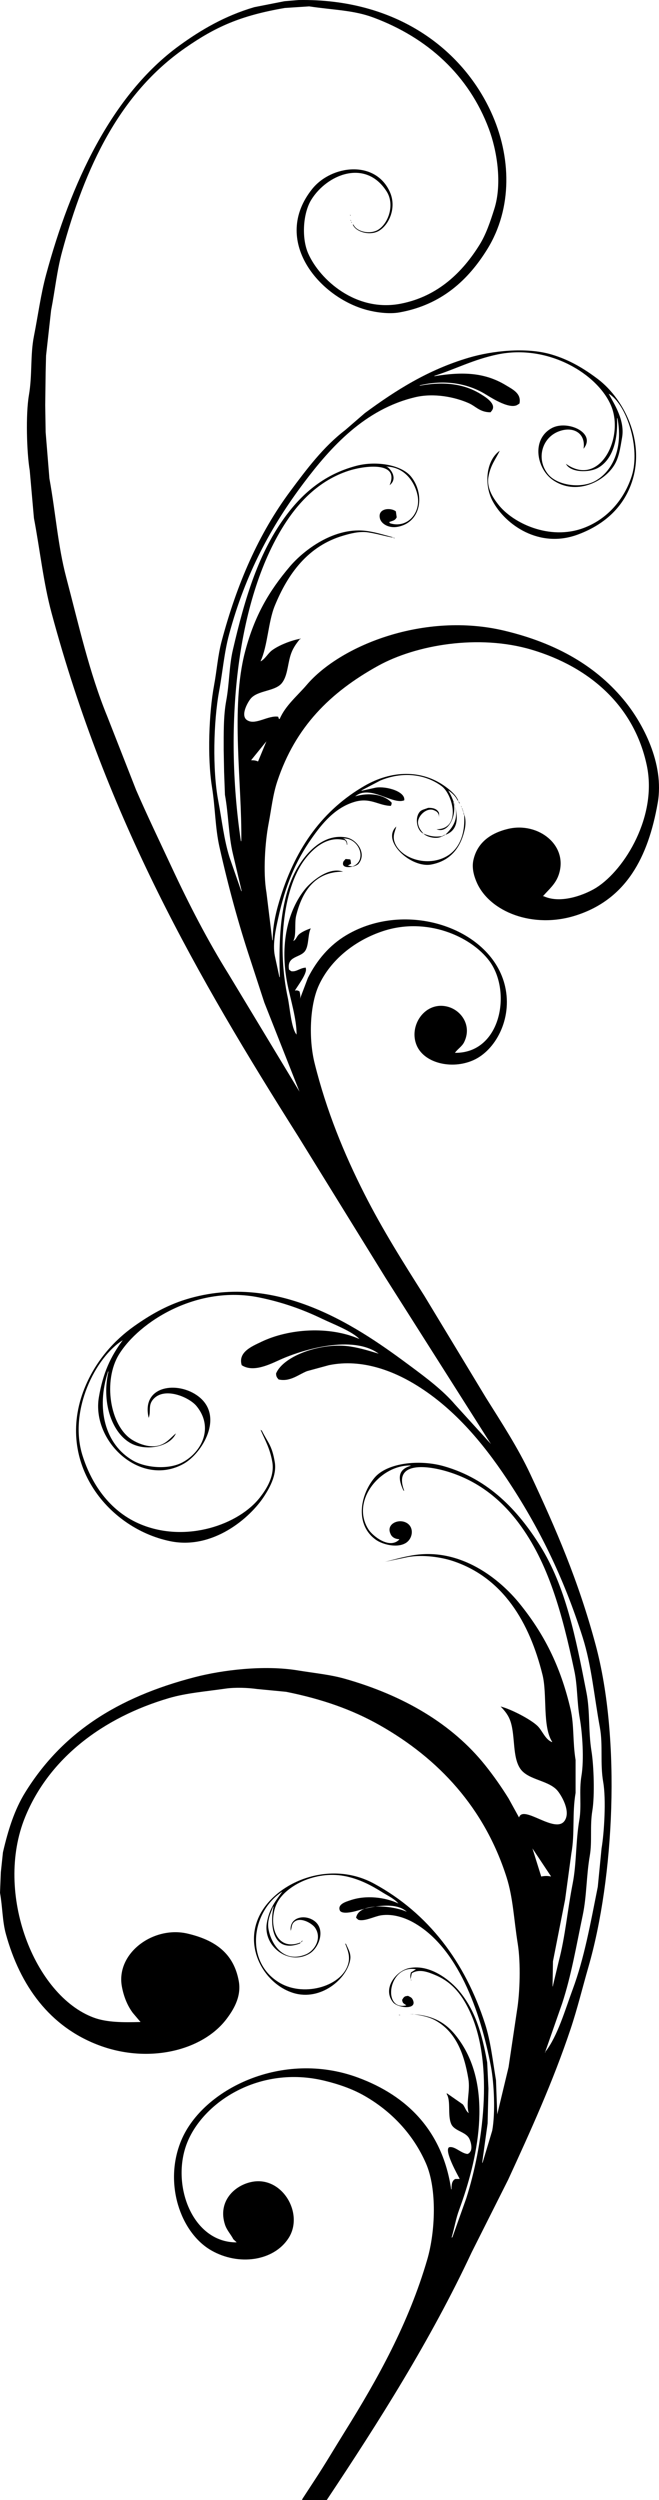 <?xml version="1.0" encoding="utf-8"?>
<!-- Generator: Adobe Illustrator 15.0.0, SVG Export Plug-In . SVG Version: 6.00 Build 0)  -->
<!DOCTYPE svg PUBLIC "-//W3C//DTD SVG 1.1//EN" "http://www.w3.org/Graphics/SVG/1.1/DTD/svg11.dtd">
<svg version="1.1" id="Layer_1" xmlns="http://www.w3.org/2000/svg" xmlns:xlink="http://www.w3.org/1999/xlink" x="0px" y="0px"
	 width="156px" height="591px" viewBox="0 0 156 591" enable-background="new 0 0 156 591" xml:space="preserve">
<path fill="none" d="M86.277,451.229c0.803-0.195,1.676-0.378,2.569-0.515C87.9,450.772,87.017,450.933,86.277,451.229z"/>
<path fill="none" d="M96.289,451.943c-1.695-1.624-4.667-1.655-7.442-1.229C91.581,450.547,94.794,451.226,96.289,451.943z"/>
<path d="M96.917,476.119c0.366,0.01,0.724,0.025,1.068,0.05c-0.106-0.015-0.201-0.035-0.309-0.05
	C97.424,476.119,97.17,476.119,96.917,476.119z"/>
<path d="M105.412,197.349c2.989-1.005,3.069-4.014,2.315-6.726c0.019,0.112,0.036,0.228,0.065,0.354
	C108.498,194.009,106.921,195.854,105.412,197.349z"/>
<path d="M148.151,166.052c-6.72-8.414-16.263-13.983-28.758-16.96c-18.829-4.486-38.77,3.404-46.806,12.837
	c-2.094,2.459-5.017,4.856-6.346,7.965c-0.067,0.031-0.133,0.063-0.199,0.094c-0.065-0.188-0.132-0.375-0.198-0.562
	c-2.316-0.36-5.22,1.935-7.14,0.938c-1.974-0.931-0.17-4.191,0.595-5.154c1.644-2.069,5.838-1.719,7.438-3.748
	c1.287-1.633,1.327-4.124,1.983-6.372c0.502-1.719,1.316-2.825,2.281-4.029c0.066,0,0.132,0,0.199,0c0-0.032,0-0.062,0-0.094
	c-2.258,0.403-5.109,1.533-6.743,2.717c-1.02,0.739-1.554,1.931-2.678,2.624c-0.033,0-0.065,0-0.099,0
	c1.689-3.586,1.793-9.279,3.372-13.118c3.09-7.515,7.821-14.133,16.263-16.586c1.489-0.432,3.712-1.075,5.851-0.749
	c2.111,0.321,3.92,0.895,5.752,1.218c0-0.031,0-0.063,0-0.094c-1.819-0.48-3.624-1.064-5.752-1.406
	c-8.012-1.288-15.446,4.692-18.543,8.34c-4.91,5.781-8.368,11.612-10.611,20.146c-3.481,13.248-0.698,31.129-0.892,44.79
	c-0.033,0-0.066,0-0.099,0c-4.113-27.733-0.937-57.982,10.808-75.619c3.398-5.102,8.073-9.752,14.578-11.901
	c3.933-1.299,12.277-2.312,9.816,3.374c1.741-1.336,0.761-3.311-0.496-4.311c-0.066,0-0.132,0-0.199,0c0-0.031,0-0.062,0-0.094
	c4.017,0.119,6.436,3.249,7.24,6.465c1.102,4.414-2.326,8.25-6.446,6.935c-0.067-0.093-0.132-0.188-0.199-0.281
	c0.926-0.373,1.343-0.3,1.785-1.124c-0.066-0.469-0.133-0.938-0.199-1.406c-1.233-0.988-4.395-0.74-3.769,1.687
	c0.335,1.294,2.113,2.343,4.166,1.968c5.733-1.047,6.485-7.851,3.173-11.901c-2.202-2.691-8.069-3.786-12.892-2.529
	c-7.451,1.941-12.606,6.359-16.561,11.62c-6.569,8.736-9.793,19.421-12.693,31.859c-0.917,3.936-0.81,7.882-1.586,12.088
	c-0.657,3.56-0.595,7.599-0.595,11.619c0.033,1.75,0.066,3.499,0.099,5.248c0.066,1.78,0.132,3.561,0.199,5.341
	c0.865,4.771,0.824,9.509,1.883,13.961c0.694,2.936,1.39,5.873,2.083,8.809c-0.034,0-0.066,0-0.099,0
	c-0.926-2.655-1.851-5.311-2.777-7.965c-1.326-4.207-1.798-8.757-2.677-13.399c-1.395-7.367-1.118-18.699,0.198-25.862
	c0.877-4.772,1.203-9.139,2.38-13.493c3.884-14.36,9.9-25.49,17.75-35.889c6.288-8.328,14.322-17.304,26.28-20.146
	c4.469-1.062,9.443-0.037,12.693,1.406c1.71,0.759,2.629,2.159,5.157,2.155c0.099-0.125,0.199-0.25,0.298-0.375
	c1.242-1.619-1.658-3.323-2.479-3.842c-3.955-2.495-8.777-3.154-14.578-2.061c0-0.032,0-0.062,0-0.094
	c5.671-1.368,10.982-0.536,15.172,1.875c1.314,0.756,5.748,3.789,7.834,2.811c0.198-0.125,0.396-0.25,0.594-0.375
	c0.53-2.36-1.591-3.351-3.173-4.311c-4.916-2.982-10.056-3.304-16.957-2.154c0-0.032,0-0.063,0-0.094
	c4.878-1.541,9.293-3.885,14.973-5.06c12.042-2.492,23.754,4.672,26.874,12.181c3.134,7.539-2.764,19.368-10.71,13.68
	c1.054,2.11,5.517,2.148,7.636,0.938c3.428-1.958,4.685-6.579,4.462-11.713c0.033,0,0.065,0,0.099,0
	c1.256,6.465-0.711,12.138-5.057,14.712c-3.471,2.055-9.142,1.173-11.306-1.406c-2.896-3.454-1.649-8.503,2.281-10.12
	c3.631-1.493,6.662,0.419,6.049,4.029c3.122-3.773-3.857-6.888-7.536-4.872c-4.865,2.666-3.576,9.606,0.297,12.275
	c5.391,3.714,11.992,0.493,14.478-3.467c1.159-1.844,1.432-3.977,1.885-6.56c0.717-4.088-1.833-7.9-3.173-10.4
	c4.281,2.501,7.588,12.9,5.454,19.49c-1.813,5.601-5.838,10.207-11.404,12.275c-8.075,3.001-16.789-1.169-20.229-5.622
	c-1.083-1.402-2.752-3.77-2.281-6.466c0.488-2.794,1.706-4.149,2.677-6.185c-3.269,2.319-3.757,8.044-1.687,11.9
	c3.039,5.655,11.044,11.231,20.032,7.965c5.548-2.017,9.885-5.512,12.197-10.588c4.661-10.234-0.841-21.331-7.338-26.237
	c-3.166-2.39-6.662-4.538-11.007-5.809c-6.047-1.77-14.09-0.822-19.437,0.749c-9.784,2.875-17.47,7.805-24.692,13.119
	c-1.553,1.342-3.107,2.686-4.66,4.029c-5.151,3.927-9.145,9.262-12.991,14.431c-7.455,10.021-12.628,21.82-16.263,35.514
	c-0.897,3.382-1.105,6.736-1.784,10.401c-1.206,6.498-1.618,16.981-0.496,23.988c0.8,5.004,0.746,9.627,1.784,14.244
	c2.123,9.444,4.508,18.177,7.338,26.705c1.09,3.342,2.182,6.685,3.273,10.026c2.776,7.027,5.553,14.056,8.329,21.083
	c-5.586-9.245-11.174-18.492-16.759-27.736c-4.959-7.951-9.393-16.522-13.486-25.3c-2.787-5.977-5.75-12.114-8.429-18.272
	c-2.28-5.809-4.562-11.62-6.842-17.429c-4.238-10.313-6.732-21.558-9.719-32.89c-1.964-7.453-2.503-15.315-3.967-23.333
	c-0.297-3.654-0.594-7.309-0.892-10.963c-0.033-2.124-0.066-4.249-0.099-6.372c0.033-2.592,0.066-5.185,0.099-7.778
	c0.033-1.311,0.066-2.623,0.099-3.935c0.396-3.561,0.793-7.122,1.19-10.683c0.942-4.837,1.374-9.312,2.579-13.774
	C20.137,39.386,28.341,22.1,43.831,11.347c7.095-4.926,12.948-7.638,23.602-9.464c1.917-0.125,3.834-0.25,5.75-0.375
	c5.895,0.886,10.469,0.878,15.173,2.624c12.938,4.802,22.656,13.743,27.37,26.331c1.89,5.046,3.208,12.86,1.289,18.928
	c-0.94,2.97-1.939,5.964-3.471,8.433c-3.965,6.396-9.788,12.224-18.643,13.962c-10.612,2.084-19.154-5.632-21.915-11.807
	c-1.667-3.728-1.241-9.608,0.694-12.744c3.738-6.056,12.891-9.75,17.849-1.968c2.001,3.139,0.381,7.64-2.083,9.089
	c-1.899,1.118-5.009,0.42-5.751-1.218c-0.066-0.032-0.133-0.062-0.199-0.094c0.669,1.823,4.138,2.78,6.248,1.499
	c2.458-1.492,4.143-5.529,2.578-9.089c-3.397-7.729-13.872-6.481-18.445-0.75c-9.652,12.097,1.586,25.557,12.99,28.58
	c1.976,0.524,5.147,1.029,7.735,0.562c10.034-1.81,16.308-7.782,20.725-14.898c6.043-9.737,5.75-21.991,0.893-32.515
	C109.36,11.567,93.767-0.363,70.704,0.008c-1.123,0.094-2.247,0.188-3.371,0.281c-2.38,0.469-4.76,0.937-7.141,1.405
	c-6.961,2.048-12.584,5.34-17.75,9.089C26.334,22.477,16.696,43.528,10.908,64.945c-1.262,4.67-1.896,9.572-2.876,14.524
	c-0.894,4.519-0.356,9.108-1.19,13.962c-0.771,4.5-0.53,13.462,0.199,17.804c0.331,3.748,0.661,7.496,0.991,11.244
	c1.458,7.688,2.234,15.222,4.166,22.396c13.118,48.732,34.359,85.772,58.408,123.783c6.875,11.118,13.752,22.24,20.626,33.358
	c8.329,13.117,16.661,26.238,24.99,39.356c-2.843-3.124-5.686-6.248-8.528-9.37c-2.812-3.298-6.779-6.278-10.314-8.902
	c-11.764-8.734-31.249-22.734-53.351-15.93c-4.696,1.446-8.634,3.769-12.197,6.278c-4.937,3.478-9.003,8.21-11.502,13.963
	c-7.689,17.69,4.86,33.792,19.932,36.918c10.105,2.096,18.96-5.471,22.312-10.682c1.148-1.785,2.979-4.886,2.479-7.965
	c-0.662-4.069-1.685-4.691-3.074-7.496c-0.099-0.062-0.199-0.125-0.298-0.188c1.054,2.453,2.203,4.319,2.777,7.59
	c0.604,3.449-1.49,6.544-2.876,8.34c-5.027,6.515-17.477,10.83-28.163,6.465c-6.995-2.857-11.575-9.01-13.883-16.304
	c-3.35-10.588,3.073-23.265,9.52-27.268c-2.86,3.871-4.673,7.673-5.652,13.494c-1.753,10.43,9.874,21.362,20.031,15.742
	c4.454-2.464,9.677-11.212,3.57-15.93c-4.863-3.756-13.657-2.642-11.801,5.06c0.579-1.659-0.169-2.895,0.992-4.31
	c2.603-3.174,8.572-0.61,10.312,1.499c4.104,4.971,1.379,10.79-3.272,13.306c-3.34,1.807-8.746,1.313-11.701-0.375
	c-6.686-3.819-8.835-12.292-5.95-21.083c0.033,0,0.065,0,0.1,0c-1.621,6.883,0.541,14.052,4.958,16.772
	c3.582,2.208,9.577,1.146,11.006-2.155c-1.174,0.951-2.001,2.107-3.57,2.717c-2.469,0.96-5.381-0.295-6.842-1.218
	c-5.257-3.322-6.87-13.985-3.075-20.146c4.799-7.788,18.523-16.44,33.122-13.493c5.625,1.136,10.478,2.897,14.973,5.06
	c2.546,1.225,7.045,2.913,8.826,4.779c-7.16-3.129-16.702-2.463-23.204,0.656c-2.224,1.066-5.588,2.423-4.661,5.529
	c2.732,1.805,6.709-0.229,9.123-1.312c5.332-2.393,17.153-5.924,23.305-1.406c-2.085-0.615-4.14-1.287-6.644-1.687
	c-6.902-1.101-15.948,2.212-17.652,6.372c0.026,0.814,0.243,0.958,0.595,1.406c2.739,0.625,4.745-1.193,6.744-1.968
	c1.718-0.469,3.438-0.937,5.157-1.405c7.978-1.647,15.422,1.58,20.031,4.31c9.253,5.482,16.29,13.847,22.114,22.583
	c7.481,11.221,13.454,23.266,17.949,37.482c2.102,6.646,2.699,13.854,4.065,21.271c0.771,4.189,0.014,8.471,0.793,12.932
	c0.699,4,0.24,11.938-0.396,15.648c-0.298,3.03-0.595,6.06-0.893,9.089c-1.734,8.655-3.185,16.835-5.95,24.27
	c-1.77,4.758-3.53,10.971-6.446,14.711c0,0.063,0,0.125,0,0.188c-0.032,0-0.065,0-0.1,0c1.356-3.873,2.711-7.747,4.067-11.619
	c2.164-6.583,3.344-13.612,4.859-20.803c0.973-4.619,0.839-9.243,1.686-14.148c0.574-3.331-0.01-6.972,0.595-10.589
	c0.59-3.52,0.348-10.688-0.198-14.056c-0.778-4.809-0.31-9.362-1.19-13.869c-2.568-13.159-4.926-25.08-11.007-34.764
	c-5.171-8.235-12.08-15.694-22.708-18.741c-5.875-1.685-13.51-0.803-16.461,2.717c-3.488,4.16-4.656,11.203,0.397,14.711
	c1.479,1.028,4.837,1.965,6.941,0.75c1.846-1.067,2.166-4.072-0.1-4.967c-1.919-0.758-4.452,0.598-3.471,2.718
	c0.284,0.775,1.03,1.268,2.083,1.312c0,0.031,0,0.062,0,0.093c-2.327,2.341-6.273-0.863-7.239-2.342
	c-4.368-6.692,2.67-15.302,9.917-15.18c0,0.031,0,0.062,0,0.093c-3.271,0.945-2.846,3.316-1.687,5.81
	c0.067,0.031,0.133,0.062,0.199,0.094c-2.581-6.696,4.715-6.195,10.114-4.591c7.445,2.211,12.892,6.765,16.958,12.181
	c7.079,9.43,10.308,21.409,13.189,34.952c0.781,3.668,0.594,7.336,1.289,11.245c0.626,3.52,1.038,9.793,0.396,13.587
	c-0.6,3.545,0.066,7.128-0.496,10.401c-0.885,5.166-0.643,10.286-1.586,15.086c-1.244,6.325-1.742,12.466-3.273,18.272
	c-0.462,1.937-0.925,3.873-1.388,5.81c0,0.062,0,0.125,0,0.188c-0.033,0-0.066,0-0.099,0c0.033-1.967,0.066-3.936,0.099-5.903
	c0.959-4.872,1.917-9.746,2.876-14.618c0.496-3.653,0.991-7.309,1.487-10.963c0.844-4.64,0.15-9.343,0.993-14.243
	c0-2.593,0-5.185,0-7.777c-0.715-4.284-0.306-8.191-1.19-11.994c-2.403-10.33-6.394-17.993-12.099-25.02
	c-4.515-5.56-13.848-13.398-25.485-11.338c-2.267,0.402-4.324,0.992-6.347,1.499c1.818-0.375,3.637-0.75,5.455-1.125
	c3.57-0.625,7.872,0.028,10.611,0.938c11.934,3.965,18.147,14.513,21.221,26.893c1.158,4.662-0.05,12.201,2.282,15.836
	c0,0.031,0,0.062,0,0.093c-1.654-0.617-2.304-2.717-3.471-3.841c-1.631-1.57-6.236-3.952-8.727-4.592
	c1.015,1.051,1.882,2.089,2.379,3.655c1.103,3.467,0.4,8.312,2.281,11.057c1.89,2.759,6.878,2.694,8.925,5.341
	c0.981,1.268,3.009,4.79,1.587,6.935c-2.187,3.296-9.841-3.894-10.809-0.75c-0.826-1.499-1.653-2.999-2.479-4.498
	c-1.7-2.735-3.564-5.39-5.554-7.872c-7.811-9.746-19.27-16.477-33.22-20.427c-3.492-0.989-7.244-1.332-11.106-1.968
	c-8.036-1.322-17.895-0.091-24.395,1.594c-18.491,4.792-31.486,13.259-40.161,27.268c-2.514,4.059-4.025,8.824-5.256,14.149
	c-0.166,1.562-0.331,3.123-0.496,4.685c-0.066,1.624-0.131,3.249-0.198,4.873c0.609,3.459,0.551,6.696,1.388,9.745
	c3.36,12.232,10.388,21.965,22.114,26.331c11.777,4.384,24.511,1.214,30.146-6.278c1.47-1.955,3.558-5.125,2.876-8.902
	c-1.192-6.597-5.596-9.71-12.099-11.244c-8.13-1.917-17.054,4.648-15.569,12.556c0.452,2.404,1.323,4.507,2.579,6.184
	c0.528,0.625,1.059,1.25,1.586,1.875c0.066,0.062,0.132,0.125,0.198,0.188c0,0.031,0,0.062,0,0.093
	c-4.08,0.106-7.885,0.118-11.007-1.031C8.171,471.798-1.396,447.549,5.95,429.548c5.689-13.941,18.453-23.537,34.013-28.111
	c4.138-1.216,8.547-1.551,13.388-2.249c2.371-0.342,5.317-0.218,7.537,0.093c2.281,0.219,4.562,0.438,6.842,0.656
	c8.577,1.724,15.695,4.243,22.114,7.871c14.072,7.953,24.823,19.595,30.047,35.889c1.581,4.932,1.738,9.993,2.677,15.836
	c0.713,4.433,0.525,11.556-0.198,15.836c-0.662,4.435-1.323,8.871-1.983,13.306c-0.892,3.717-1.785,7.435-2.678,11.151
	c-0.099-2.686-0.198-5.373-0.297-8.059c-0.791-4.734-1.248-9.167-2.579-13.306c-4.714-14.666-13.428-26.181-26.278-33.171
	c-10.076-5.48-21.976-0.827-26.478,6.372c-4.97,7.949,0.267,17.352,7.437,19.491c6.409,1.913,12.6-3.302,13.388-7.871
	c0.271-1.57-0.606-2.731-0.992-3.749c-0.065-0.031-0.132-0.062-0.198-0.094c0.399,1.144,1.196,2.669,0.793,4.498
	c-1.21,5.491-10.291,8.232-16.165,4.873c-8.515-4.872-6.89-16.905,0.497-21.646c-1.637,2.27-3.08,3.988-3.669,7.403
	c-0.952,5.507,5.095,10.135,10.015,7.309c2.384-1.369,4.04-5.902,1.091-7.872c-2.346-1.566-5.831-0.685-5.455,2.437
	c0.257-0.675,0.184-1.381,0.596-1.874c1.42-1.698,4.43,0.074,5.157,1.125c1.749,2.532-0.108,5.52-2.281,6.372
	c-5.116,2.005-8.046-2.315-8.727-5.997c-0.4-2.166,0.586-3.932,1.091-5.341c0.034,0,0.066,0,0.099,0
	c-1.021,4.953,0.086,11.05,6.248,8.714c0.066-0.094,0.132-0.188,0.199-0.281c-6.428,2.577-8.008-5.644-5.256-9.933
	c2.422-3.774,9.254-7.18,16.165-5.623c3.301,0.744,5.971,2.209,8.428,3.749c1.271,0.795,2.831,1.517,3.768,2.624
	c-3.087-1.468-7.646-2.05-11.403-0.75c-0.868,0.3-3.017,0.869-2.479,2.343c0.376,1.031,2.99,0.436,3.868,0.187
	c0.58-0.165,1.255-0.349,1.987-0.526c0.739-0.296,1.623-0.458,2.569-0.515c2.775-0.426,5.747-0.395,7.442,1.229
	c-1.495-0.718-4.708-1.396-7.442-1.229c-0.893,0.137-1.766,0.32-2.569,0.515c-1.034,0.413-1.784,1.083-1.987,2.119
	c0.166,0.157,0.33,0.313,0.496,0.469c1.414,0.499,3.817-0.786,5.354-1.031c3.041-0.484,5.989,0.71,7.735,1.688
	c10.376,5.8,15.814,20.7,18.346,34.107c0.742,3.931,1.068,10.873,0.297,15.087c-0.761,2.53-1.521,5.06-2.281,7.59
	c-0.033,0-0.066,0-0.1,0c0.43-3.092,0.859-6.185,1.289-9.277c0.066-2.748,0.133-5.498,0.199-8.246
	c-0.099-2.062-0.199-4.124-0.298-6.185c-1.258-7.015-2.848-12.267-6.544-16.772c-1.996-2.433-6.807-6.542-11.9-5.529
	c-3.039,0.605-6.467,4.755-3.868,8.058c1.112,1.415,6.001,1.938,4.661-0.655c-0.256-0.509-0.607-0.563-1.091-0.843
	c-0.198,0.031-0.396,0.062-0.595,0.094c-0.477,0.214-0.524,0.448-0.793,0.843c0.08,0.908,0.466,0.878,0.991,1.312
	c-5.83,1.383-4.258-9.778,2.281-8.527c-0.397,0.25-0.794,0.5-1.19,0.75c-0.146,0.516-0.195,0.993-0.099,1.593
	c0.099-0.469,0.198-0.937,0.297-1.406c1.804-1.133,3.966-0.244,5.652,0.469c4.117,1.738,6.443,4.953,8.231,8.901
	c5.634,12.438,2.915,31.646-0.992,43.854c-1.091,3.061-2.182,6.122-3.272,9.183c-0.066,0.031-0.133,0.062-0.199,0.093
	c0.731-2.507,0.971-4.351,1.785-6.559c4.392-11.916,7.926-28.21,0.497-39.45c-2.536-3.835-5.42-6.374-11.195-6.79
	c2.054,0.303,3.771,0.689,5.245,1.543c4.608,2.668,6.611,7.572,7.636,13.681c0.5,2.978-0.631,5.73,0.099,8.152
	c-0.718-0.542-0.846-1.345-1.388-2.062c-1.256-0.875-2.513-1.749-3.769-2.624c-0.033,0.031-0.065,0.062-0.099,0.093
	c1.097,1.713,0.185,5.006,1.091,7.122c0.713,1.664,3.218,1.807,4.165,3.28c0.433,0.671,0.994,2.578,0.297,3.373
	c-0.18,0.295-0.277,0.316-0.595,0.468c-1.591-0.167-3.033-1.946-4.364-1.593c-1.199,0.8,1.99,6.479,2.48,7.402
	c0,0.031,0,0.062,0,0.094c-0.331,0-0.661,0-0.992,0c-0.771,0.349-0.95,1.319-0.893,2.437c-0.033,0-0.066,0-0.099,0
	c-2.029-13.635-10.226-22.057-22.114-26.425c-17.846-6.557-36.654,2.74-41.749,14.806c-4.263,10.097-0.254,21.837,7.041,26.049
	c6.469,3.736,14.833,2.586,18.345-2.905c3.666-5.729-1.438-14.561-8.528-13.306c-4.314,0.763-8.3,4.69-6.544,10.12
	c0.443,1.37,1.398,2.314,1.982,3.467c0.265,0.25,0.53,0.5,0.794,0.749c-10.576,0.06-15.65-13.786-11.702-23.612
	c3.846-9.573,17.097-18.302,32.427-14.618c3.396,0.815,6.612,1.943,9.322,3.467c6.5,3.657,11.762,9.187,14.775,16.117
	c2.633,6.057,2.207,16.124,0.297,22.677c-4.411,15.138-11.766,28.27-19.436,40.573c-2.447,3.924-4.74,7.833-7.239,11.619
	c-0.958,1.468-1.917,2.937-2.876,4.404c-0.033,0.094-0.065,0.188-0.099,0.281c1.95,0,3.901,0,5.851,0
	c12.303-18.46,24.591-37.795,34.311-58.565c2.876-5.715,5.752-11.432,8.627-17.147c5.317-11.548,10.618-23.177,14.777-35.607
	c1.627-4.867,2.79-9.686,4.263-14.806c6.029-20.939,7.713-53.549,1.687-75.994c-4.103-15.278-9.391-27.396-15.47-40.387
	c-2.928-6.256-6.888-12.307-10.512-18.085c-4.858-8.026-9.718-16.055-14.577-24.081c-4.996-7.887-9.839-15.533-14.181-24.082
	c-4.821-9.497-8.997-19.646-11.8-30.923c-1.427-5.742-1.145-13.688,0.992-18.365c2.733-5.98,8.452-10.612,15.172-12.837
	c10.345-3.426,20.834,1.208,25.188,7.027c5.39,7.203,2.788,21.874-8.131,21.74c0.622-0.9,1.673-1.493,2.181-2.53
	c1.879-3.836-0.591-7.44-3.768-8.34c-5.458-1.544-9.507,4.491-7.438,9.183c1.922,4.355,8.86,5.753,13.883,3.187
	c5.08-2.595,8.975-10.125,6.842-17.897c-3.624-13.205-23.286-19.785-37.385-11.433c-4.033,2.39-6.995,5.922-9.122,10.12
	c-0.629,1.655-1.257,3.311-1.885,4.966c0.177-0.58,0.039-1.269-0.099-1.781c-0.391-0.219-0.55-0.282-1.091-0.187
	c0.542-0.973,2.988-4.104,2.579-5.247c0-0.062,0-0.125,0-0.188c-1.445,0.08-2.222,1.083-3.471,0.843
	c-0.166-0.125-0.331-0.25-0.496-0.375c-0.602-3.329,2.751-2.712,3.868-4.498c0.858-1.373,0.572-3.953,1.289-5.248
	c-0.931,0.291-2.394,0.929-2.975,1.593c-0.452,0.515-0.522,1.081-1.19,1.406c0.809-1.448,0.241-4.155,0.694-5.997
	c1.303-5.299,4.172-10.447,11.106-10.401c-3.457-1.316-7.732,2.573-8.924,4.029c-4.242,5.182-6.094,13.3-4.264,22.489
	c0.732,3.681,2.204,8.26,2.181,11.994c-1.28-1.498-1.581-6.399-2.082-8.715c-2.405-11.121-1.415-25.357,3.967-32.608
	c1.723-2.322,5.215-5.874,9.619-4.592c0.233,0.333,0.36,0.459,0.397,1.031c0.033,0,0.065,0,0.099,0
	c-0.013-0.851-0.246-1.009-0.695-1.406c-0.066,0-0.132,0-0.198,0c0-0.031,0-0.062,0-0.094c3.815-0.064,5.72,5.343,2.083,6.653
	c-0.297-0.062-0.595-0.125-0.892-0.188c-0.066,0-0.133,0-0.199,0c0.266-0.156,0.53-0.312,0.794-0.469
	c-0.033-0.25-0.066-0.5-0.099-0.75c-0.034-0.093-0.066-0.187-0.1-0.28c-0.364-0.031-0.728-0.062-1.091-0.094
	c-0.165,0.188-0.331,0.375-0.496,0.562c-0.873,2.061,2.904,1.39,3.571,0.562c1.971-2.451-0.378-5.683-2.777-6.185
	c-4.562-0.955-8.03,2.294-9.718,4.311c-5.58,6.663-6.542,16.716-6.148,28.673c-0.034,0-0.067,0-0.1,0
	c-0.364-1.687-0.728-3.373-1.091-5.06c-0.57-2.851,0.286-6.477,0.793-8.808c1.68-7.716,4.081-13.457,7.933-18.929
	c2.456-3.486,5.491-7.239,10.115-8.621c3.787-1.131,5.675,0.884,8.627,0.937c0.128-0.244,0.178-0.327,0.198-0.75
	c-1.802-1.966-5.377-2.479-8.627-1.5c3.479-2.875,8.812,2.068,11.603,0.938c0.333-2.053-4.162-3.397-6.744-2.999
	c-1.124,0.25-2.248,0.5-3.372,0.75c0-0.031,0-0.063,0-0.093c1.488-0.782,2.976-1.562,4.463-2.343
	c5.205-2.156,10.54-1.58,14.478,1.312c2.736,2.008,4.745,10.19-1.19,10.214c3.025,1.224,4.902-3.812,3.966-6.466
	c0.073,0.06,0.116,0.127,0.164,0.194c-0.394-1.132-0.897-2.167-1.354-2.911c0.827,0.499,1.802,1.441,2.182,2.342
	c0.066,0.031,0.132,0.062,0.198,0.093c-0.515-1.358-1.856-2.455-2.975-3.28c-5.724-4.224-12.946-3.838-19.139-0.281
	c-9.914,5.696-16.265,14.586-19.932,26.238c-0.939,2.986-1.905,6.575-1.884,10.307c-0.032,0-0.065,0-0.099,0
	c-0.464-3.778-0.926-7.559-1.388-11.338c-0.816-4.717-0.314-11.88,0.495-16.117c0.7-3.665,1.016-6.913,2.083-10.12
	c4.283-12.882,12.513-21.009,23.799-27.268c9.013-4.998,23.88-7.557,36.394-3.842c13.629,4.047,24.274,13.195,27.271,27.362
	c2.527,11.945-5.166,24.569-11.899,28.86c-2.379,1.516-8.255,4-12.495,2.062c-0.065,0-0.132,0-0.199,0
	c1.407-1.621,3.016-2.86,3.769-5.154c2.278-6.94-4.901-12.46-12-10.776c-4.207,0.999-7.325,3.282-8.229,7.403
	c-0.43,1.958,0.218,3.929,0.792,5.247c3.029,6.951,13.344,11.107,23.602,7.778c11.754-3.815,16.968-13.624,19.237-26.519
	C157.354,180.386,151.993,170.861,148.151,166.052z M126.038,436.95c1.455,2.187,2.909,4.374,4.363,6.559c0,0.032,0,0.063,0,0.094
	c-0.75-0.188-1.528-0.151-2.281,0C127.426,441.386,126.732,439.168,126.038,436.95z M61.085,180.014
	c-0.445-0.204-0.834-0.302-1.587-0.28c0-0.032,0-0.063,0-0.094c1.189-1.468,2.38-2.937,3.57-4.405
	C62.407,176.828,61.746,178.421,61.085,180.014z"/>
<path d="M107.459,189.766c0.097,0.282,0.186,0.567,0.267,0.857C107.672,190.281,107.625,190,107.459,189.766z"/>
<path d="M82.901,50.702c0,0.094,0,0.188,0,0.282c0.033,0,0.066,0,0.1,0C82.967,50.89,82.935,50.796,82.901,50.702z"/>
<path d="M83.001,51.92c0,0.094,0,0.188,0,0.281c0.032,0,0.065,0,0.099,0C83.066,52.108,83.033,52.015,83.001,51.92z"/>
<path d="M83.298,52.67c-0.034-0.094-0.066-0.187-0.1-0.281c0,0.094,0,0.187,0,0.281C83.232,52.67,83.265,52.67,83.298,52.67z"/>
<path d="M93.413,127.165c-0.165-0.031-0.331-0.062-0.496-0.093c0.165,0.062,0.331,0.125,0.496,0.187
	C93.413,127.228,93.413,127.196,93.413,127.165z"/>
<path d="M108.883,189.947c-0.133-0.219-0.265-0.437-0.397-0.656c0.067,0.188,0.132,0.375,0.198,0.562
	C108.75,189.884,108.817,189.916,108.883,189.947z"/>
<path d="M109.279,190.79c-0.066-0.156-0.132-0.312-0.198-0.468c0.032,0.093,0.066,0.187,0.099,0.28c0,0.062,0,0.125,0,0.188
	C109.213,190.79,109.246,190.79,109.279,190.79z"/>
<path d="M102.932,191.633c0.674,0.28,0.989,0.767,0.993,1.687c0-0.374,0-0.749,0-1.125c-0.366-0.889-1.232-1.259-2.579-1.218
	c-0.718,0.303-1.525,0.403-1.983,0.938c-1.244,1.452-0.688,4.463,0.892,5.153c-0.57-0.676-1.108-1.274-1.289-2.343
	C98.671,192.989,101.106,190.606,102.932,191.633z"/>
<path d="M109.378,191.258c0.033,0,0.065,0,0.099,0c-0.034-0.094-0.066-0.188-0.099-0.281
	C109.378,191.071,109.378,191.165,109.378,191.258z"/>
<path d="M109.478,191.54c0.034,0,0.066,0,0.1,0c-0.034-0.094-0.066-0.188-0.1-0.282C109.478,191.352,109.478,191.446,109.478,191.54
	z"/>
<path d="M109.577,191.821c0.032,0,0.065,0,0.099,0c-0.034-0.094-0.067-0.188-0.099-0.281
	C109.577,191.633,109.577,191.727,109.577,191.821z"/>
<path d="M109.775,192.57c0.033,0,0.066,0,0.099,0c-0.066-0.25-0.132-0.5-0.198-0.75C109.708,192.07,109.742,192.32,109.775,192.57z"
	/>
<path d="M102.04,204.377c4.635-0.846,7.153-4.097,8.033-8.621c0.179-0.926,0.182-2.456-0.199-3.186
	c0.314,4.91-1.318,8.744-5.057,10.307c-4.707,1.969-10.538-0.414-11.503-4.123c-0.344-1.322,0.253-2.359,0.496-3.374
	C90.18,198.82,97.305,205.241,102.04,204.377z"/>
<path d="M100.255,197.068c0.658,0.766,3.077,1.418,4.363,0.656c0.066,0,0.132,0,0.199,0c0-0.031,0-0.062,0-0.093
	C102.86,197.953,101.723,197.658,100.255,197.068z"/>
<path d="M104.817,197.537c0,0.031,0,0.062,0,0.094c0.198-0.094,0.396-0.188,0.595-0.281c-0.066,0-0.132,0-0.198,0
	C105.081,197.412,104.949,197.474,104.817,197.537z"/>
<path d="M71.596,458.69c-0.132,0.156-0.264,0.312-0.396,0.469C71.606,458.983,71.55,458.935,71.596,458.69z"/>
<path d="M97.379,468.154c-0.033-0.094-0.065-0.187-0.099-0.281c0,0.094,0,0.187,0,0.281
	C97.313,468.154,97.346,468.154,97.379,468.154z"/>
<path d="M94.305,476.306c0.133,0.032,0.264,0.062,0.397,0.094c0-0.031,0-0.062,0-0.094
	C94.569,476.306,94.438,476.306,94.305,476.306z"/>
</svg>
